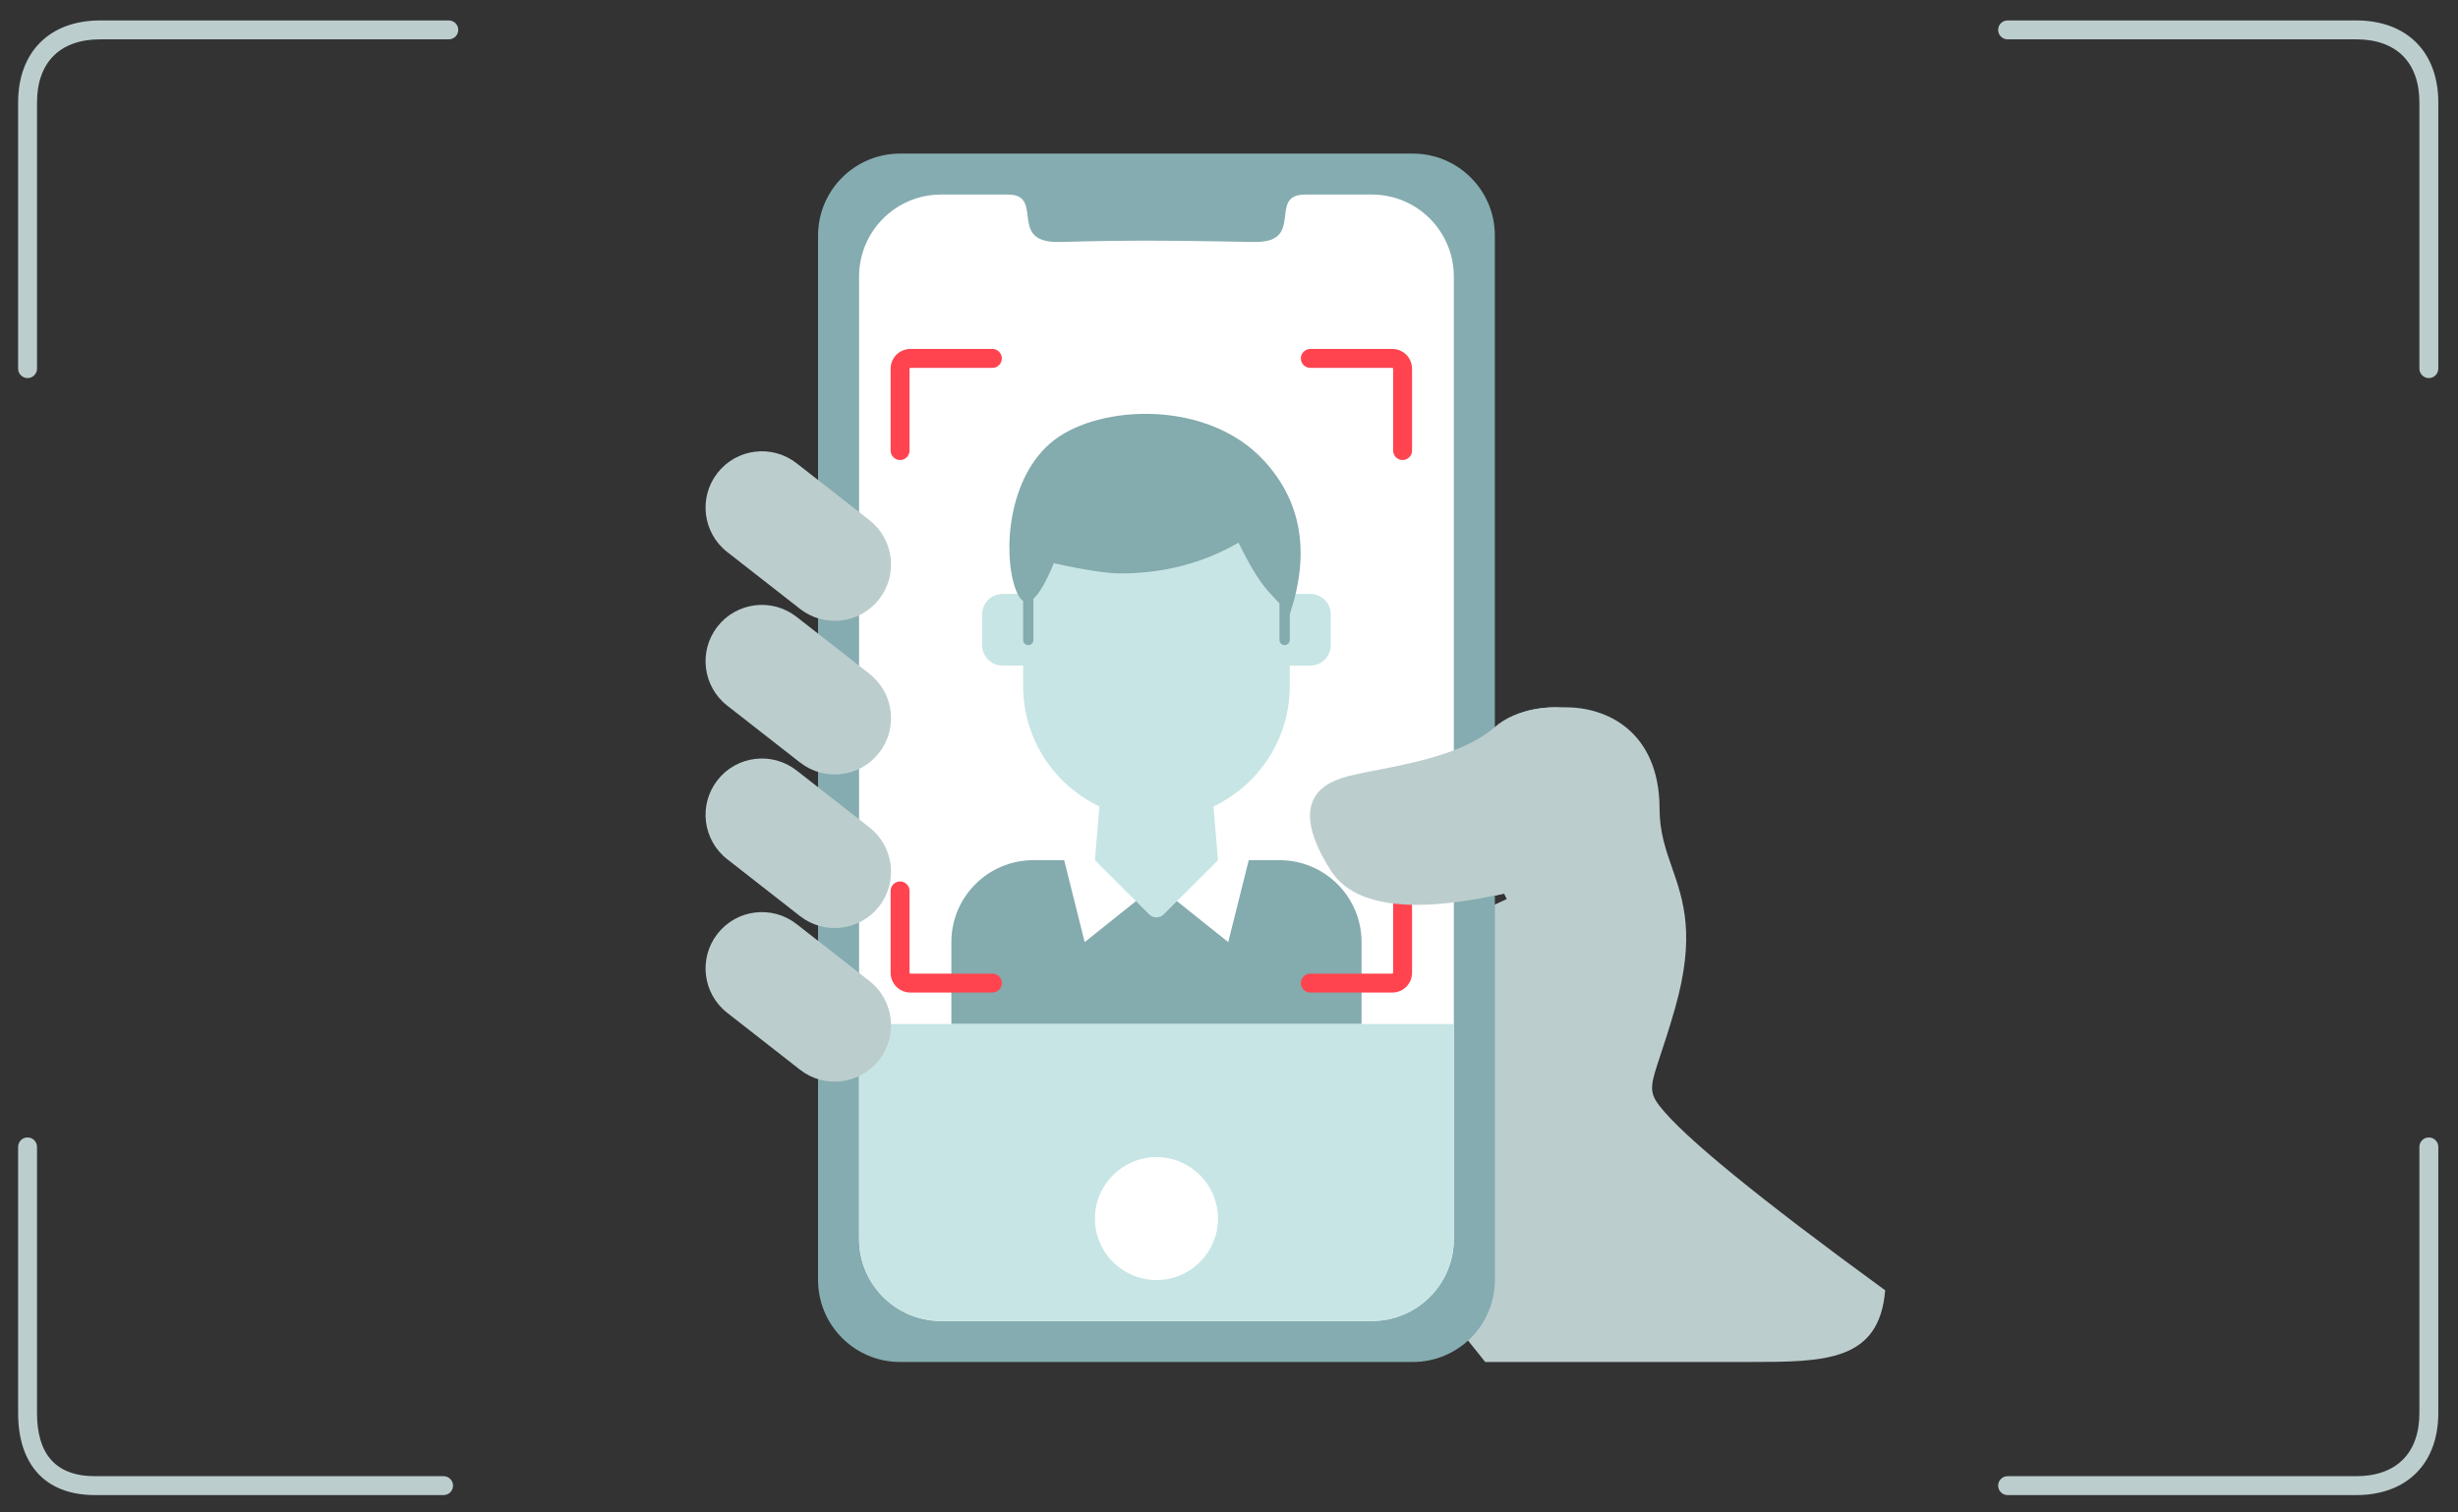 <svg width="130" height="80" viewBox="0 0 130 80" fill="none" xmlns="http://www.w3.org/2000/svg">
<rect x="0" y="0" width="130" height="80" fill="#333333" stroke="none"/>
<g id="illustration / deriv / light / selfie-frame-kyc">
<g id="Vector">
<path d="M87.772 58.499C89.037 60.124 93.015 63.374 99.704 68.249C99.395 72.041 96.483 72.041 92.451 72.04H92.382H86.144H78.551L76.382 69.332C75.912 69.254 75.453 69.18 75.004 69.108L75.001 69.107L74.995 69.106C69.221 68.178 65.165 67.526 63.907 61.749C63.591 60.297 62.706 59.899 61.685 59.44C60.808 59.046 59.831 58.606 59.026 57.415L60.653 56.332L79.69 47.557C79.625 47.421 79.581 47.33 79.55 47.269C74.674 48.356 71.629 47.946 70.415 46.04C68.517 43.061 69.33 41.707 70.957 41.165C71.414 41.013 72.085 40.883 72.861 40.731C74.85 40.343 77.533 39.821 79.093 38.457C79.89 37.761 81.198 37.357 82.535 37.419C84.99 37.305 87.772 38.722 87.772 42.79C87.772 43.998 88.095 44.926 88.431 45.893C89.037 47.633 89.687 49.5 88.585 53.353C88.284 54.407 88.023 55.192 87.822 55.797C87.3 57.369 87.178 57.737 87.772 58.499Z" fill="#BCCDCE"/>
<path fill-rule="evenodd" clip-rule="evenodd" d="M105.679 1.581C105.679 1.305 105.903 1.081 106.179 1.081H124.619C127.292 1.081 128.958 2.748 128.958 5.42V19.498C128.958 19.774 128.734 19.998 128.458 19.998C128.182 19.998 127.958 19.774 127.958 19.498V5.42C127.958 3.3 126.74 2.081 124.619 2.081H106.179C105.903 2.081 105.679 1.857 105.679 1.581Z" fill="#BCCDCE"/>
<path fill-rule="evenodd" clip-rule="evenodd" d="M0.958 5.42C0.958 2.748 2.624 1.081 5.297 1.081H23.737C24.014 1.081 24.237 1.305 24.237 1.581C24.237 1.857 24.014 2.081 23.737 2.081H5.297C3.177 2.081 1.958 3.3 1.958 5.42V19.498C1.958 19.774 1.734 19.998 1.458 19.998C1.182 19.998 0.958 19.774 0.958 19.498V5.42Z" fill="#BCCDCE"/>
<path fill-rule="evenodd" clip-rule="evenodd" d="M1.458 60.164C1.734 60.164 1.958 60.388 1.958 60.664V74.742C1.958 76.862 2.9 78.081 5.021 78.081H23.461C23.737 78.081 23.961 78.305 23.961 78.581C23.961 78.857 23.737 79.081 23.461 79.081H5.021C2.348 79.081 0.958 77.415 0.958 74.742V60.664C0.958 60.388 1.182 60.164 1.458 60.164Z" fill="#BCCDCE"/>
<path fill-rule="evenodd" clip-rule="evenodd" d="M128.458 60.164C128.734 60.164 128.958 60.388 128.958 60.664V74.742C128.958 77.415 127.292 79.081 124.619 79.081H106.179C105.903 79.081 105.679 78.857 105.679 78.581C105.679 78.305 105.903 78.081 106.179 78.081H124.619C126.74 78.081 127.958 76.862 127.958 74.742V60.664C127.958 60.388 128.182 60.164 128.458 60.164Z" fill="#BCCDCE"/>
<path d="M74.722 8.124H47.604C45.207 8.124 43.265 10.067 43.265 12.463V67.702C43.265 70.098 45.207 72.041 47.604 72.041H74.722C77.119 72.041 79.061 70.098 79.061 67.702V12.463C79.061 10.067 77.119 8.124 74.722 8.124Z" fill="#85ACB0"/>
<path fill-rule="evenodd" clip-rule="evenodd" d="M45.435 14.629V65.534C45.435 67.931 47.377 69.873 49.774 69.873H72.553C74.95 69.873 76.892 67.931 76.892 65.534V14.629C76.892 12.233 74.95 10.29 72.553 10.29C72.252 10.29 71.951 10.29 71.649 10.29C70.712 10.29 69.356 10.29 69.028 10.29C67.029 10.29 69.028 12.799 66.406 12.799C65.751 12.799 63.243 12.728 60.621 12.728C58 12.728 56.576 12.799 55.92 12.799C53.299 12.799 55.265 10.29 53.299 10.29C51.988 10.29 52.581 10.29 50.678 10.29C50.376 10.29 50.075 10.29 49.774 10.29C47.377 10.29 45.435 12.233 45.435 14.629Z" fill="white"/>
<path fill-rule="evenodd" clip-rule="evenodd" d="M54.654 45.499H67.671C70.068 45.499 72.01 47.439 72.01 49.832V54.166H50.316V49.832C50.316 47.439 52.258 45.499 54.654 45.499Z" fill="#84ABAE"/>
<path fill-rule="evenodd" clip-rule="evenodd" d="M56.282 45.499L57.367 49.832L60.079 47.666L59.537 45.499H56.282Z" fill="white"/>
<path fill-rule="evenodd" clip-rule="evenodd" d="M66.044 45.499L64.959 49.832L62.247 47.666L62.789 45.499H66.044Z" fill="white"/>
<path d="M68.214 36.282C68.214 39.096 66.565 41.525 64.18 42.656L64.417 45.499L61.546 48.366C61.334 48.578 60.991 48.578 60.779 48.366L57.909 45.499L58.146 42.656C55.761 41.525 54.112 39.096 54.112 36.282V35.207H53.027C52.428 35.207 51.943 34.722 51.943 34.124V32.499C51.943 31.901 52.428 31.416 53.027 31.416H54.112V29.8C54.112 25.906 57.269 22.749 61.163 22.749C65.057 22.749 68.214 25.906 68.214 29.8V31.416H69.298C69.897 31.416 70.383 31.901 70.383 32.499V34.124C70.383 34.722 69.897 35.207 69.298 35.207H68.214V36.282Z" fill="#C7E5E5"/>
<path fill-rule="evenodd" clip-rule="evenodd" d="M66.857 24.373C68.846 26.54 69.298 29.248 68.213 32.498V33.852C68.213 34.002 68.092 34.123 67.942 34.123C67.792 34.123 67.671 34.002 67.671 33.852V31.914C66.875 31.076 66.517 30.736 65.501 28.706C63.618 29.79 61.539 30.331 59.264 30.331C58.541 30.331 57.366 30.151 55.739 29.79C55.331 30.766 54.97 31.394 54.654 31.674L54.654 33.852C54.654 34.002 54.533 34.123 54.383 34.123C54.233 34.123 54.112 34.002 54.112 33.852L54.111 31.787C53.96 31.693 53.824 31.478 53.705 31.144C53.027 29.248 53.298 25.186 55.739 23.29C58.179 21.394 63.874 21.123 66.857 24.373Z" fill="#84ABAE"/>
<path fill-rule="evenodd" clip-rule="evenodd" d="M68.8 18.958C68.8 18.682 69.024 18.458 69.3 18.458H73.639C74.215 18.458 74.681 18.925 74.681 19.5V23.833C74.681 24.109 74.457 24.333 74.181 24.333C73.905 24.333 73.681 24.109 73.681 23.833V19.5C73.681 19.477 73.662 19.458 73.639 19.458H69.3C69.024 19.458 68.8 19.234 68.8 18.958Z" fill="#FF444F"/>
<path fill-rule="evenodd" clip-rule="evenodd" d="M74.181 46.624C74.457 46.624 74.681 46.848 74.681 47.124V51.457C74.681 52.032 74.215 52.499 73.639 52.499H69.3C69.024 52.499 68.8 52.275 68.8 51.999C68.8 51.723 69.024 51.499 69.3 51.499H73.639C73.662 51.499 73.681 51.48 73.681 51.457V47.124C73.681 46.848 73.905 46.624 74.181 46.624Z" fill="#FF444F"/>
<path fill-rule="evenodd" clip-rule="evenodd" d="M47.104 19.5C47.104 18.925 47.571 18.458 48.147 18.458H52.485C52.762 18.458 52.985 18.682 52.985 18.958C52.985 19.234 52.762 19.458 52.485 19.458H48.147C48.123 19.458 48.104 19.477 48.104 19.5V23.833C48.104 24.109 47.88 24.333 47.604 24.333C47.328 24.333 47.104 24.109 47.104 23.833V19.5Z" fill="#FF444F"/>
<path fill-rule="evenodd" clip-rule="evenodd" d="M47.604 46.624C47.88 46.624 48.104 46.848 48.104 47.124V51.457C48.104 51.48 48.123 51.499 48.147 51.499H52.485C52.762 51.499 52.985 51.723 52.985 51.999C52.985 52.275 52.762 52.499 52.485 52.499H48.147C47.571 52.499 47.104 52.032 47.104 51.457V47.124C47.104 46.848 47.328 46.624 47.604 46.624Z" fill="#FF444F"/>
<path d="M45.435 54.165H76.892V65.534C76.892 67.931 74.95 69.873 72.553 69.873H49.774C47.377 69.873 45.435 67.931 45.435 65.534V54.165Z" fill="#C7E5E5"/>
<path d="M61.163 67.706C62.961 67.706 64.418 66.251 64.418 64.456C64.418 62.661 62.961 61.206 61.163 61.206C59.366 61.206 57.909 62.661 57.909 64.456C57.909 66.251 59.366 67.706 61.163 67.706Z" fill="white"/>
<path d="M45.982 35.637L42.129 32.627C40.832 31.614 38.96 31.844 37.947 33.14C36.934 34.437 37.164 36.309 38.461 37.322L42.313 40.332C43.61 41.345 45.482 41.115 46.495 39.819C47.508 38.522 47.278 36.65 45.982 35.637Z" fill="#BCCDCE"/>
<path d="M45.982 51.887L42.129 48.877C40.832 47.864 38.96 48.094 37.947 49.39C36.934 50.687 37.164 52.559 38.461 53.572L42.313 56.582C43.61 57.595 45.482 57.365 46.495 56.069C47.508 54.772 47.278 52.9 45.982 51.887Z" fill="#BCCDCE"/>
<path d="M45.982 43.762L42.129 40.752C40.832 39.739 38.96 39.969 37.947 41.265C36.934 42.562 37.164 44.434 38.461 45.447L42.313 48.457C43.61 49.47 45.482 49.24 46.495 47.944C47.508 46.647 47.278 44.775 45.982 43.762Z" fill="#BCCDCE"/>
<path d="M45.982 27.512L42.129 24.502C40.832 23.489 38.96 23.719 37.947 25.015C36.934 26.312 37.164 28.184 38.461 29.197L42.313 32.207C43.61 33.22 45.482 32.99 46.495 31.694C47.508 30.397 47.278 28.525 45.982 27.512Z" fill="#BCCDCE"/>
<path fill-rule="evenodd" clip-rule="evenodd" d="M70.925 41.166C72.552 40.624 76.891 40.353 79.06 38.457C81.23 36.561 87.196 36.832 87.196 42.791C87.196 46.763 84.846 48.207 80.145 47.124C74.902 48.388 71.648 48.027 70.382 46.041C68.484 43.061 69.298 41.707 70.925 41.166Z" fill="#BCCDCE"/>
</g>
</g>
</svg>
